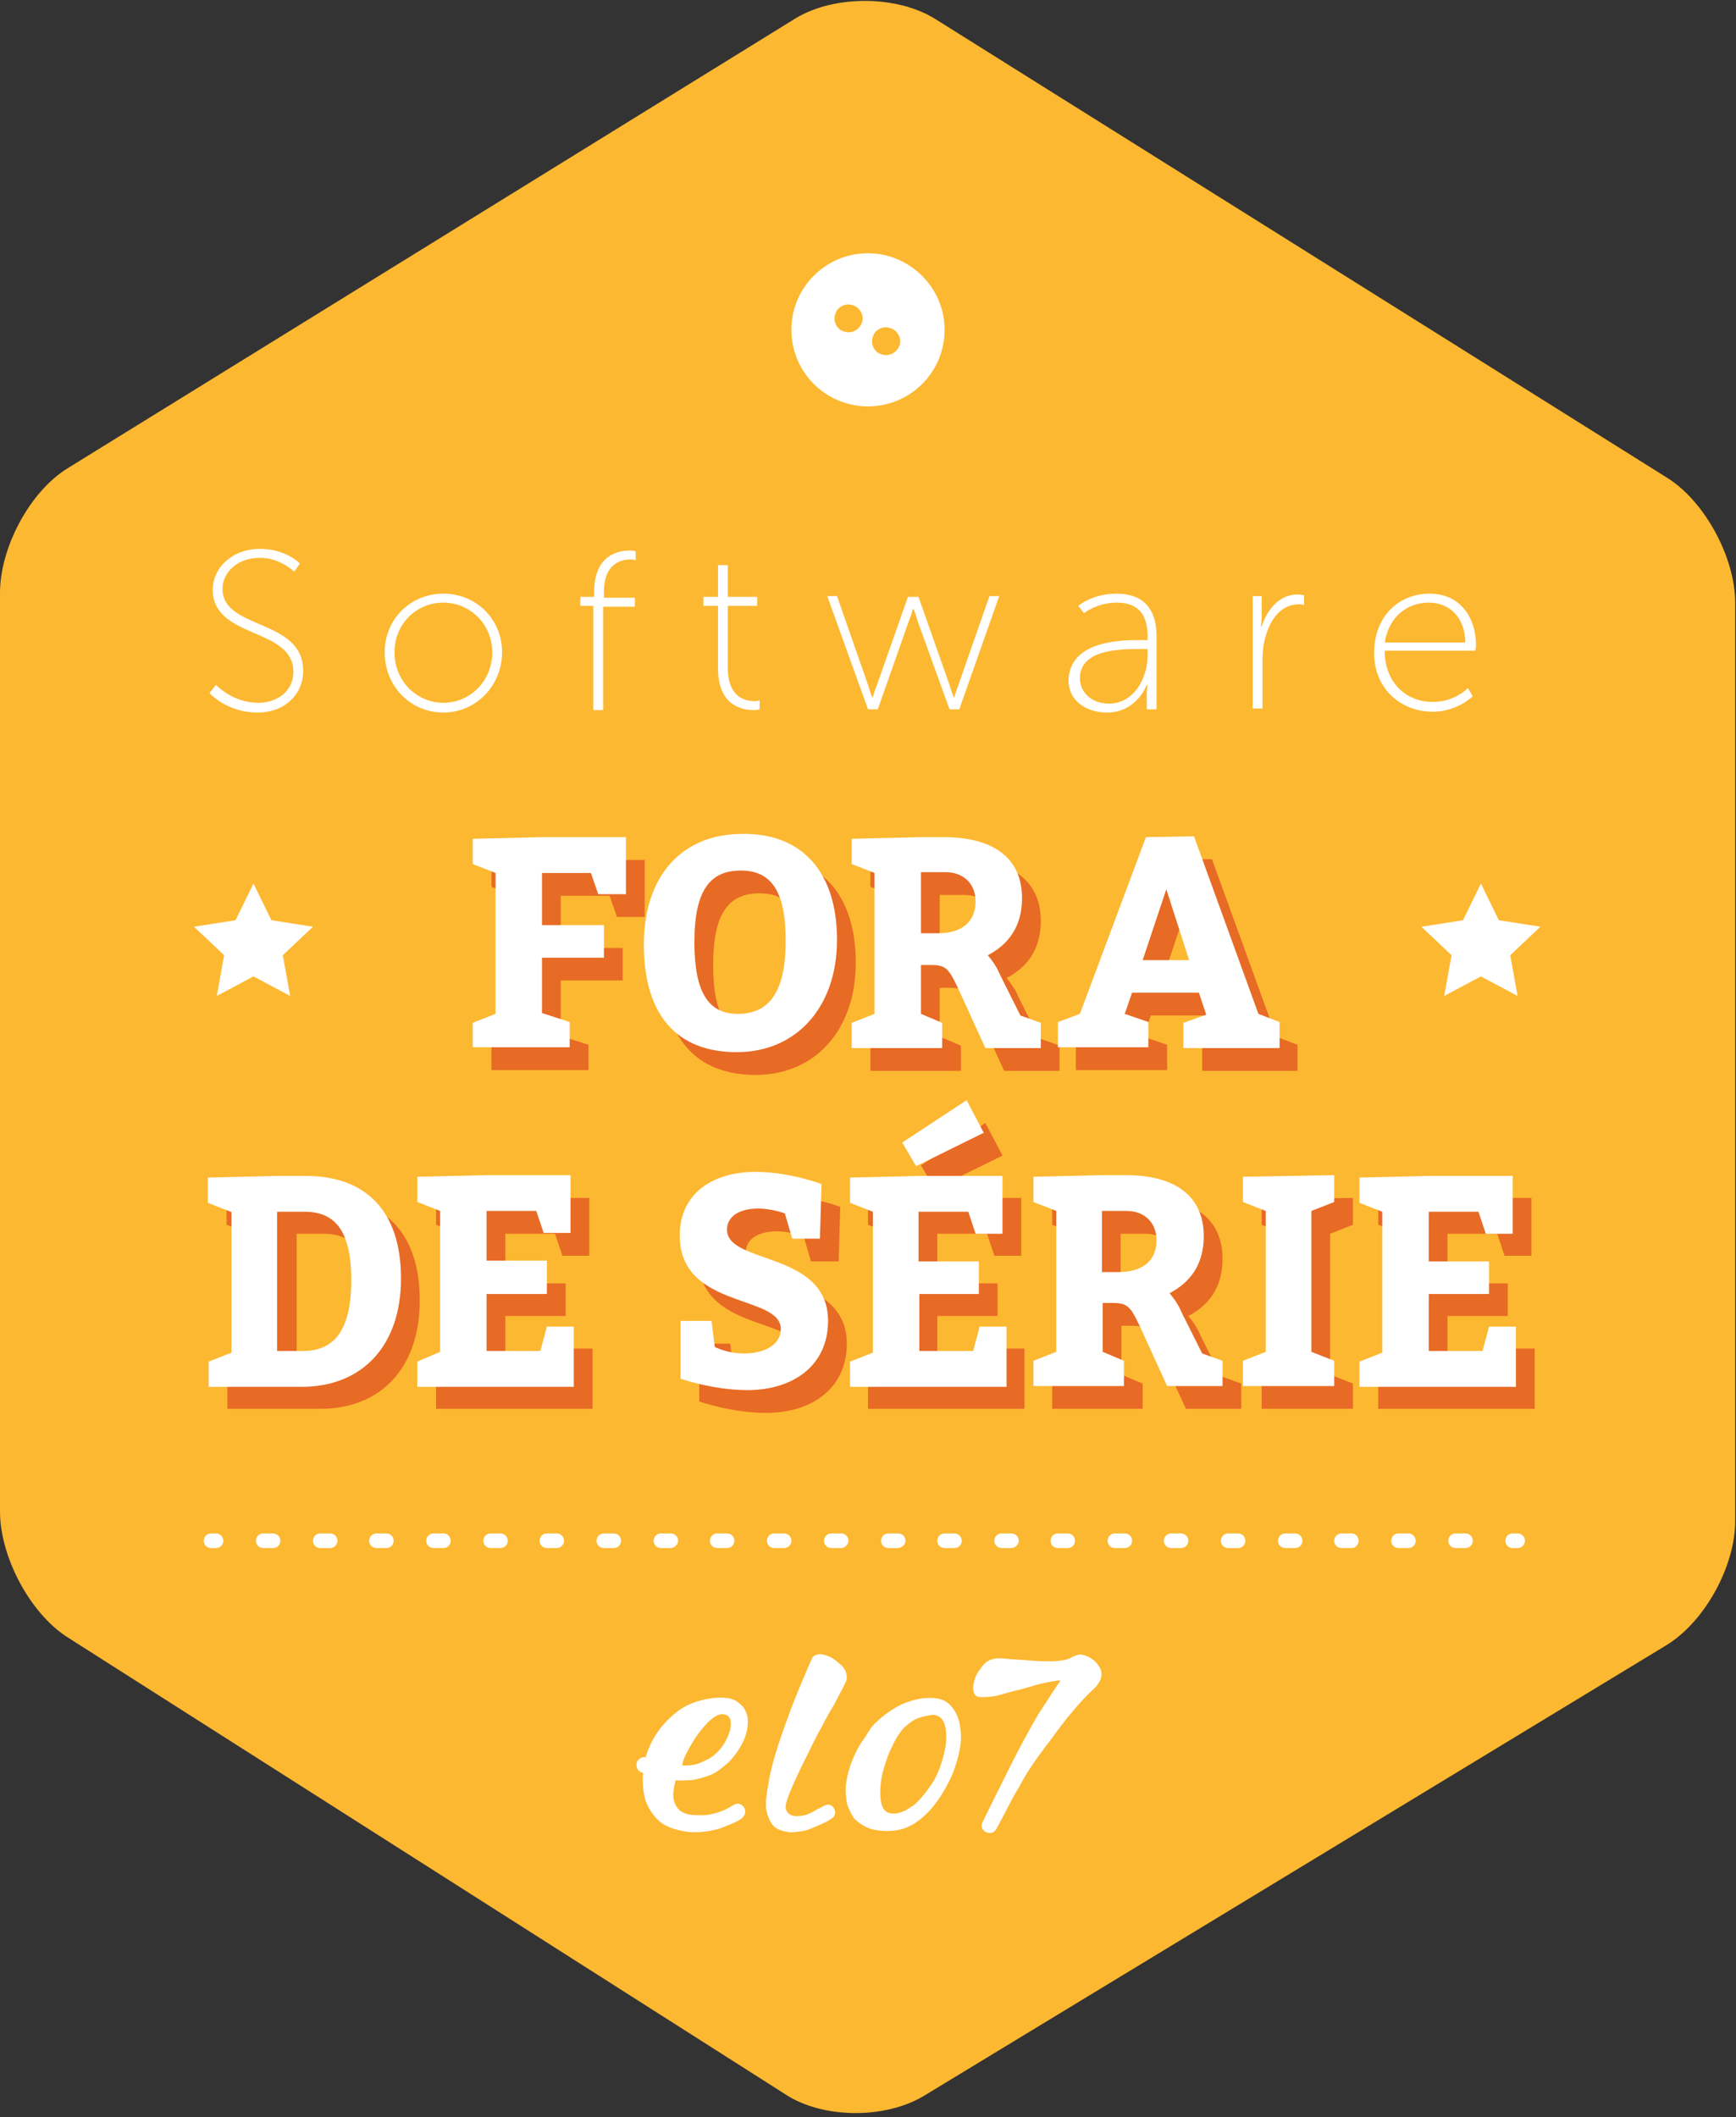 <?xml version="1.0" encoding="UTF-8" standalone="no"?>
<svg width="196px" height="239px" viewBox="0 0 196 239" version="1.1" xmlns="http://www.w3.org/2000/svg" xmlns:xlink="http://www.w3.org/1999/xlink">
    <rect x="0" y="0" width="196" height="239" fill="#333333" stroke="none"/>
    <!-- Generator: Sketch 3.8.3 (29802) - http://www.bohemiancoding.com/sketch -->
    <g id="Page-1" stroke="none" stroke-width="1" fill="none" fill-rule="evenodd">
        <g id="Artboard">
            <g id="selo-software-fora-de-serie">
                <path d="M105.546,2.114 C101.221,-0.552 94.227,-0.552 89.902,2.022 L7.638,52.856 C3.313,55.522 0,61.864 0,66.92 L0,170.609 C0,175.665 3.313,182.008 7.546,184.765 L88.706,236.426 C92.939,239.184 99.932,239.184 104.257,236.61 L188.178,185.685 C192.503,183.019 195.908,176.768 195.908,171.712 L195.908,68.023 C195.908,62.967 192.503,56.625 188.27,53.959 L105.546,2.114 L105.546,2.114 Z" id="Shape" fill="#FDB831"></path>
                <g id="Group" transform="translate(24.845, 96.519)" fill="#E76A25">
                    <g transform="translate(30.366, 0)" id="Shape">
                        <polygon points="0.276 21.418 2.853 20.407 2.853 4.596 0.276 3.585 0.276 0.735 8.098 0.552 17.576 0.552 17.576 6.986 14.447 6.986 13.619 4.596 8.098 4.596 8.098 10.479 15.091 10.479 15.091 14.156 8.098 14.156 8.098 20.407 11.226 21.418 11.226 24.268 0.276 24.268"></polygon>
                        <path d="M41.408,12.134 C41.408,19.763 36.808,24.819 30.09,24.819 C23.373,24.819 19.6,20.591 19.6,12.685 C19.6,4.872 23.925,0.184 30.734,0.184 C37.544,0.092 41.408,4.596 41.408,12.134 L41.408,12.134 Z M25.305,12.41 C25.305,18.017 26.869,20.499 30.182,20.499 C33.587,20.499 35.611,18.293 35.611,12.226 C35.611,6.618 33.955,4.32 30.55,4.32 C27.146,4.32 25.305,6.435 25.305,12.41 L25.305,12.41 Z"></path>
                        <path d="M43.065,21.418 L45.641,20.407 L45.641,4.596 L43.065,3.585 L43.065,0.735 L50.886,0.552 L53.463,0.552 C58.984,0.552 62.297,2.85 62.297,7.446 C62.297,10.663 60.732,12.685 58.432,13.88 C58.8,14.34 59.352,14.983 59.812,16.087 L62.113,20.683 L64.413,21.51 L64.413,24.36 L58.156,24.36 L55.303,18.109 C54.107,15.535 53.831,14.983 52.083,14.983 L50.886,14.983 L50.886,20.499 L53.279,21.51 L53.279,24.36 L43.065,24.36 L43.065,21.418 L43.065,21.418 Z M52.819,11.398 C55.487,11.398 57.052,10.112 57.052,7.813 C57.052,5.883 55.763,4.504 53.647,4.504 L50.886,4.504 L50.886,11.398 L52.819,11.398 L52.819,11.398 Z"></path>
                        <path d="M91.283,24.36 L80.516,24.36 L80.516,21.51 L83.093,20.591 L82.265,18.109 L74.719,18.109 L73.891,20.499 L76.56,21.418 L76.56,24.268 L66.254,24.268 L66.254,21.418 L68.738,20.499 L76.192,0.552 L81.621,0.46 L88.89,20.499 L91.283,21.418 L91.283,24.36 L91.283,24.36 Z M78.584,6.435 L75.915,14.432 L81.161,14.432 L78.584,6.435 L78.584,6.435 Z"></path>
                    </g>
                    <g transform="translate(0, 29.415)" id="Shape">
                        <path d="M3.313,13.329 L0.736,12.318 L0.736,9.468 L8.558,9.284 L11.778,9.284 C18.588,9.284 22.545,13.237 22.545,20.867 C22.545,28.496 18.128,33.092 11.318,33.092 L0.828,33.092 L0.828,30.243 L3.405,29.232 L3.405,13.329 L3.313,13.329 Z M11.41,29.048 C14.723,29.048 16.931,27.117 16.931,21.05 C16.931,15.351 14.999,13.329 11.686,13.329 L8.65,13.329 L8.65,29.048 L11.41,29.048 L11.41,29.048 Z"></path>
                        <polygon points="39.016 22.613 32.207 22.613 32.207 29.048 38.28 29.048 39.016 26.29 42.053 26.29 42.053 33.092 24.385 33.092 24.385 30.243 26.962 29.232 26.962 13.329 24.385 12.318 24.385 9.468 32.207 9.284 41.685 9.284 41.685 15.811 38.648 15.811 37.82 13.329 32.207 13.329 32.207 18.936 39.016 18.936"></polygon>
                        <path d="M57.972,28.68 C57.972,28.68 59.352,29.415 61.285,29.415 C63.493,29.415 65.425,28.496 65.425,26.658 C65.425,22.705 54.015,24.452 54.015,16.087 C54.015,11.398 57.696,8.917 62.573,8.917 C66.438,8.917 70.026,10.295 70.026,10.295 L69.842,16.454 L66.714,16.454 L65.885,13.605 C65.885,13.605 64.321,13.053 62.941,13.053 C60.548,13.053 59.352,14.064 59.352,15.443 C59.352,19.396 70.762,17.833 70.762,25.738 C70.762,30.794 66.806,33.552 61.653,33.552 C57.788,33.552 54.107,32.265 54.107,32.265 L54.107,25.738 L57.604,25.738 L57.972,28.68 L57.972,28.68 Z"></path>
                        <path d="M87.878,22.613 L80.977,22.613 L80.977,29.048 L87.05,29.048 L87.786,26.29 L90.823,26.29 L90.823,33.092 L73.155,33.092 L73.155,30.243 L75.731,29.232 L75.731,13.329 L73.155,12.318 L73.155,9.468 L80.977,9.284 L90.454,9.284 L90.454,15.811 L87.418,15.811 L86.59,13.329 L80.977,13.329 L80.977,18.936 L87.786,18.936 L87.786,22.613 L87.878,22.613 Z M79.136,5.607 L86.406,0.827 L88.338,4.504 L80.7,8.273 L79.136,5.607 L79.136,5.607 Z"></path>
                        <path d="M93.951,30.243 L96.528,29.232 L96.528,13.329 L93.951,12.318 L93.951,9.468 L101.773,9.284 L104.349,9.284 C109.87,9.284 113.183,11.582 113.183,16.178 C113.183,19.396 111.619,21.418 109.318,22.613 C109.686,23.073 110.238,23.716 110.699,24.819 L112.999,29.415 L115.3,30.243 L115.3,33.092 L109.042,33.092 L106.19,26.842 C104.993,24.268 104.717,23.716 102.969,23.716 L101.773,23.716 L101.773,29.232 L104.165,30.243 L104.165,33.092 L93.951,33.092 L93.951,30.243 L93.951,30.243 Z M103.613,20.223 C106.282,20.223 107.846,18.936 107.846,16.638 C107.846,14.708 106.558,13.329 104.441,13.329 L101.681,13.329 L101.681,20.223 L103.613,20.223 L103.613,20.223 Z"></path>
                        <polygon points="117.6 30.243 120.177 29.232 120.177 13.329 117.6 12.318 117.6 9.468 127.906 9.284 127.906 12.318 125.33 13.329 125.33 29.232 127.906 30.243 127.906 33.092 117.6 33.092"></polygon>
                        <polygon points="145.39 22.613 138.58 22.613 138.58 29.048 144.654 29.048 145.39 26.29 148.426 26.29 148.426 33.092 130.759 33.092 130.759 30.243 133.335 29.232 133.335 13.329 130.759 12.318 130.759 9.468 138.58 9.284 148.058 9.284 148.058 15.811 145.022 15.811 144.193 13.329 138.58 13.329 138.58 18.936 145.39 18.936 145.39 22.613"></polygon>
                    </g>
                </g>
                <g id="Group" transform="translate(23.005, 93.762)" fill="#FFFFFF">
                    <g transform="translate(30.366, 0)" id="Shape">
                        <polygon points="-7.10542736e-15 21.694 2.577 20.683 2.577 4.78 -7.10542736e-15 3.769 -7.10542736e-15 0.919 7.822 0.735 17.3 0.735 17.3 7.17 14.171 7.17 13.343 4.78 7.822 4.78 7.822 10.663 14.815 10.663 14.815 14.34 7.822 14.34 7.822 20.591 10.95 21.602 10.95 24.452 -7.10542736e-15 24.452"></polygon>
                        <path d="M41.132,12.318 C41.132,19.947 36.531,25.003 29.814,25.003 C23.005,25.003 19.324,20.775 19.324,12.869 C19.324,5.056 23.649,0.368 30.458,0.368 C37.268,0.276 41.132,4.78 41.132,12.318 L41.132,12.318 Z M25.029,12.593 C25.029,18.201 26.593,20.683 29.906,20.683 C33.311,20.683 35.335,18.477 35.335,12.41 C35.335,6.802 33.679,4.504 30.274,4.504 C26.869,4.504 25.029,6.618 25.029,12.593 L25.029,12.593 Z"></path>
                        <path d="M42.789,21.694 L45.365,20.683 L45.365,4.78 L42.789,3.769 L42.789,0.919 L50.61,0.735 L53.187,0.735 C58.708,0.735 62.021,3.033 62.021,7.63 C62.021,10.847 60.456,12.869 58.156,14.064 C58.524,14.524 59.076,15.167 59.536,16.27 L61.837,20.867 L64.137,21.694 L64.137,24.543 L57.88,24.543 L55.027,18.293 C53.831,15.719 53.555,15.167 51.807,15.167 L50.61,15.167 L50.61,20.683 L53.003,21.694 L53.003,24.543 L42.789,24.543 L42.789,21.694 L42.789,21.694 Z M52.543,11.582 C55.211,11.582 56.776,10.295 56.776,7.997 C56.776,6.067 55.487,4.688 53.371,4.688 L50.61,4.688 L50.61,11.582 L52.543,11.582 L52.543,11.582 Z"></path>
                        <path d="M91.007,24.543 L80.24,24.543 L80.24,21.694 L82.817,20.775 L81.989,18.293 L74.443,18.293 L73.615,20.683 L76.284,21.602 L76.284,24.452 L66.069,24.452 L66.069,21.602 L68.554,20.683 L76.008,0.735 L81.437,0.643 L88.706,20.683 L91.099,21.602 L91.099,24.543 L91.007,24.543 Z M78.308,6.618 L75.639,14.616 L80.885,14.616 L78.308,6.618 L78.308,6.618 Z"></path>
                    </g>
                    <g transform="translate(0, 30.335)" id="Shape">
                        <path d="M3.037,12.685 L0.46,11.674 L0.46,8.825 L8.282,8.641 L11.502,8.641 C18.312,8.641 22.269,12.593 22.269,20.223 C22.269,27.853 17.852,32.449 11.042,32.449 L0.552,32.449 L0.552,29.599 L3.129,28.588 L3.129,12.685 L3.037,12.685 Z M11.134,28.404 C14.447,28.404 16.655,26.474 16.655,20.407 C16.655,14.708 14.723,12.685 11.41,12.685 L8.282,12.685 L8.282,28.404 L11.134,28.404 L11.134,28.404 Z"></path>
                        <polygon points="38.74 21.97 31.931 21.97 31.931 28.404 38.004 28.404 38.74 25.647 41.777 25.647 41.777 32.449 24.109 32.449 24.109 29.599 26.685 28.496 26.685 12.593 24.109 11.582 24.109 8.733 31.931 8.549 41.408 8.549 41.408 15.075 38.372 15.075 37.544 12.593 31.931 12.593 31.931 18.201 38.74 18.201"></polygon>
                        <path d="M57.696,27.945 C57.696,27.945 59.076,28.68 61.008,28.68 C63.217,28.68 65.149,27.761 65.149,25.922 C65.149,21.97 53.739,23.716 53.739,15.351 C53.739,10.663 57.42,8.181 62.297,8.181 C66.162,8.181 69.75,9.56 69.75,9.56 L69.566,15.719 L66.438,15.719 L65.609,12.869 C65.609,12.869 64.045,12.318 62.665,12.318 C60.272,12.318 59.076,13.329 59.076,14.708 C59.076,18.66 70.486,17.098 70.486,25.003 C70.486,30.059 66.53,32.817 61.377,32.817 C57.512,32.817 53.831,31.53 53.831,31.53 L53.831,25.003 L57.328,25.003 L57.696,27.945 L57.696,27.945 Z"></path>
                        <path d="M87.602,21.97 L80.792,21.97 L80.792,28.404 L86.866,28.404 L87.602,25.647 L90.638,25.647 L90.638,32.449 L72.971,32.449 L72.971,29.599 L75.547,28.588 L75.547,12.685 L72.971,11.674 L72.971,8.825 L80.792,8.641 L90.178,8.641 L90.178,15.167 L87.142,15.167 L86.314,12.685 L80.7,12.685 L80.7,18.293 L87.51,18.293 L87.51,21.97 L87.602,21.97 Z M78.86,4.872 L86.13,0.092 L88.062,3.769 L80.424,7.538 L78.86,4.872 L78.86,4.872 Z"></path>
                        <path d="M93.675,29.507 L96.252,28.496 L96.252,12.593 L93.675,11.582 L93.675,8.733 L101.497,8.549 L104.073,8.549 C109.594,8.549 112.907,10.847 112.907,15.443 C112.907,18.66 111.343,20.683 109.042,21.878 C109.41,22.337 109.962,22.981 110.423,24.084 L112.723,28.68 L115.023,29.507 L115.023,32.357 L108.766,32.357 L105.914,26.106 C104.717,23.532 104.441,22.981 102.693,22.981 L101.497,22.981 L101.497,28.496 L103.889,29.507 L103.889,32.357 L93.675,32.357 L93.675,29.507 L93.675,29.507 Z M103.337,19.488 C106.006,19.488 107.57,18.201 107.57,15.903 C107.57,13.972 106.282,12.593 104.165,12.593 L101.405,12.593 L101.405,19.488 L103.337,19.488 L103.337,19.488 Z"></path>
                        <polygon points="117.324 29.507 119.9 28.496 119.9 12.593 117.324 11.582 117.324 8.733 127.63 8.549 127.63 11.582 125.054 12.593 125.054 28.496 127.63 29.507 127.63 32.357 117.324 32.357"></polygon>
                        <polygon points="145.114 21.97 138.304 21.97 138.304 28.404 144.377 28.404 145.114 25.647 148.15 25.647 148.15 32.449 130.483 32.449 130.483 29.599 133.059 28.588 133.059 12.685 130.483 11.674 130.483 8.825 138.304 8.641 147.782 8.641 147.782 15.167 144.746 15.167 143.917 12.685 138.304 12.685 138.304 18.293 145.114 18.293 145.114 21.97"></polygon>
                    </g>
                </g>
                <g id="Group" transform="translate(71.775, 186.604)" fill="#FFFFFF">
                    <path d="M11.134,17.098 C10.95,17.19 10.858,17.282 9.938,17.741 C9.478,17.925 8.466,18.293 7.638,18.293 C6.993,18.293 5.705,18.385 4.969,17.741 C4.233,17.098 4.233,16.178 4.233,15.811 C4.325,15.259 4.325,14.983 4.509,14.34 C4.969,14.432 5.613,14.34 6.257,14.34 C6.901,14.248 7.638,14.064 8.558,13.697 C9.202,13.421 9.846,12.869 10.49,12.318 C11.042,11.766 11.502,11.123 11.87,10.479 C12.238,9.836 12.515,9.1 12.607,8.457 C12.699,7.813 12.699,7.17 12.423,6.618 C12.238,6.067 11.778,5.699 11.226,5.332 C10.674,5.056 9.846,4.964 8.834,5.056 C7.269,5.24 5.889,5.699 4.785,6.527 C3.681,7.354 2.761,8.365 2.116,9.468 C1.656,10.203 1.38,10.939 1.104,11.766 L1.104,11.766 C0.828,11.674 0.184,11.858 0.092,12.502 C-2.01075268e-13,13.145 0.552,13.513 0.828,13.513 C0.736,14.616 0.828,15.627 1.104,16.638 C1.472,17.649 2.208,18.752 3.129,19.304 C3.957,19.855 5.613,20.223 6.625,20.223 C7.638,20.223 8.742,20.039 9.57,19.763 C10.398,19.488 11.87,18.844 12.054,18.568 C12.883,17.741 11.87,16.638 11.134,17.098 L11.134,17.098 Z M6.073,10.663 C6.441,10.02 6.809,9.376 7.269,8.825 C7.73,8.273 8.098,7.813 8.558,7.446 C9.018,7.078 9.386,6.894 9.754,6.894 C10.214,6.894 10.49,7.078 10.674,7.446 C10.766,7.905 10.766,8.365 10.582,8.917 C10.398,9.468 10.122,10.112 9.662,10.663 C9.202,11.307 8.466,11.858 8.006,12.042 C7.454,12.318 7.085,12.502 6.625,12.593 C6.165,12.685 5.613,12.685 5.245,12.685 C5.337,11.95 5.705,11.307 6.073,10.663 L6.073,10.663 Z" id="Shape"></path>
                    <path d="M25.397,10.203 C24.937,10.939 24.569,11.766 24.293,12.502 C24.017,13.329 23.833,14.064 23.741,14.8 C23.649,15.535 23.741,16.27 23.833,16.914 C24.017,17.557 24.293,18.109 24.661,18.66 C25.121,19.12 25.673,19.488 26.317,19.763 C27.054,20.039 28.802,20.315 30.366,19.763 C31.931,19.212 33.219,17.833 33.955,16.822 C34.691,15.811 35.243,14.8 35.703,13.788 C36.163,12.685 36.439,11.674 36.623,10.663 C36.808,9.652 36.715,8.641 36.531,7.813 C36.347,6.986 35.979,6.343 35.427,5.791 C34.875,5.24 34.139,5.056 33.219,5.056 C31.931,5.056 30.734,5.423 29.63,5.975 C28.526,6.618 27.514,7.354 26.685,8.273 C26.041,9.192 25.949,9.468 25.397,10.203 L25.397,10.203 Z M27.606,15.719 C27.606,14.983 27.698,14.064 27.974,13.145 C28.25,12.226 28.526,11.307 28.986,10.479 C29.17,10.02 29.446,9.56 29.814,9.008 C30.182,8.457 30.734,7.997 31.286,7.63 C31.838,7.262 32.759,7.078 33.311,6.986 C33.955,6.894 34.415,7.17 34.691,7.63 C34.967,8.089 35.059,8.733 35.059,9.56 C35.059,10.295 34.875,11.215 34.599,12.134 C34.323,13.053 33.955,13.972 33.403,14.8 C33.403,14.8 32.851,15.627 32.207,16.362 C31.654,17.006 31.378,17.19 30.918,17.465 C30.458,17.833 29.63,18.109 29.17,18.109 C28.71,18.109 28.25,18.017 27.974,17.557 C27.698,17.098 27.606,16.454 27.606,15.719 L27.606,15.719 Z" id="Shape"></path>
                    <path d="M23.649,1.93 C23.465,1.655 23.281,1.379 23.005,1.195 C22.729,0.919 22.453,0.735 22.177,0.552 C21.9,0.368 21.532,0.276 21.256,0.184 C20.98,0.092 20.704,0.092 20.428,0.184 C20.152,0.276 19.968,0.368 19.876,0.643 C19.784,0.827 19.6,1.287 19.324,1.93 C19.048,2.574 18.68,3.401 18.312,4.32 C17.944,5.24 17.484,6.343 17.115,7.446 C16.655,8.641 16.195,10.02 15.827,11.215 C15.459,12.41 15.183,13.513 14.999,14.616 C14.815,15.719 14.631,16.73 14.723,17.557 C14.815,18.201 15.091,18.936 15.459,19.396 C16.011,20.039 16.839,20.131 17.392,20.223 C17.852,20.223 18.864,20.131 19.416,19.947 C19.876,19.763 20.796,19.396 21.348,19.12 C21.808,18.936 22.085,18.66 22.269,18.568 C22.913,17.925 22.177,16.638 21.164,17.282 C20.98,17.373 20.704,17.557 20.428,17.649 C19.876,18.017 19.14,18.385 18.404,18.385 C17.576,18.477 17.023,18.109 16.931,17.465 C16.839,16.822 17.76,14.892 18.128,14.064 C18.496,13.237 18.956,12.318 19.416,11.398 C19.876,10.479 20.428,9.284 20.98,8.365 C21.44,7.446 21.9,6.618 22.361,5.883 C22.729,5.148 23.097,4.504 23.373,3.953 C23.649,3.401 23.833,3.033 23.833,2.85 C23.833,2.39 23.741,2.206 23.649,1.93 L23.649,1.93 Z" id="Shape"></path>
                    <path d="M45.457,6.894 C46.193,5.791 47.206,4.137 47.942,3.125 C48.126,2.942 45.733,3.401 44.905,3.677 C44.077,3.953 43.249,4.137 42.513,4.32 C41.777,4.504 41.04,4.78 40.396,4.872 C39.752,4.964 39.292,4.964 38.924,4.964 C38.648,4.964 38.464,4.872 38.28,4.688 C38.188,4.504 38.096,4.228 38.096,3.953 C38.096,3.677 38.188,3.217 38.28,2.942 C38.372,2.574 38.556,2.298 38.74,2.022 C38.924,1.747 39.108,1.471 39.384,1.195 C39.66,0.919 39.844,0.827 40.12,0.735 C40.58,0.552 41.132,0.552 41.961,0.643 C42.697,0.735 43.525,0.735 44.445,0.827 C45.273,0.919 46.193,0.919 47.022,0.919 C47.85,0.919 48.862,0.735 49.23,0.46 C49.69,0.276 49.966,0.092 50.426,0.184 C50.886,0.276 51.254,0.46 51.623,0.735 C51.991,1.011 52.267,1.379 52.451,1.747 C52.635,2.206 52.635,2.574 52.451,3.033 C52.359,3.217 52.175,3.585 51.807,3.953 C50.058,5.515 48.126,7.997 47.022,9.56 C44.445,12.869 43.801,14.156 43.249,15.167 C42.421,16.454 40.856,19.763 40.58,20.039 C40.212,20.407 39.844,20.315 39.568,20.223 C39.292,20.131 38.924,19.672 39.108,19.212 C39.2,18.936 42.053,13.237 42.605,12.134 C43.157,11.031 44.629,8.273 45.457,6.894 L45.457,6.894 Z" id="Shape"></path>
                </g>
                <g id="Group" transform="translate(23.005, 61.588)" fill="#FFFFFF">
                    <path d="M1.38,15.719 C1.38,15.719 3.221,17.741 6.165,17.741 C8.374,17.741 10.122,16.362 10.122,14.248 C10.122,9.192 1.012,10.571 1.012,4.964 C1.012,2.574 3.129,0.368 6.349,0.368 C9.294,0.368 10.858,2.022 10.858,2.022 L10.214,2.942 C10.214,2.942 8.65,1.379 6.349,1.379 C3.681,1.379 2.116,3.125 2.116,4.872 C2.116,9.56 11.226,8.181 11.226,14.156 C11.226,16.73 9.202,18.844 6.073,18.844 C2.577,18.844 0.644,16.638 0.644,16.638 L1.38,15.719 L1.38,15.719 Z" id="Shape"></path>
                    <path d="M27.054,5.423 C30.734,5.423 33.679,8.273 33.679,12.042 C33.679,15.811 30.734,18.844 27.054,18.844 C23.373,18.844 20.428,15.903 20.428,12.042 C20.428,8.273 23.373,5.423 27.054,5.423 L27.054,5.423 Z M27.054,17.741 C30.09,17.741 32.575,15.259 32.575,12.042 C32.575,8.917 30.09,6.435 27.054,6.435 C24.017,6.435 21.532,8.825 21.532,12.042 C21.532,15.259 24.017,17.741 27.054,17.741 L27.054,17.741 Z" id="Shape"></path>
                    <path d="M44.077,6.802 L42.513,6.802 L42.513,5.791 L44.077,5.791 L44.077,5.24 C44.077,1.011 46.838,0.552 48.126,0.552 C48.494,0.552 48.77,0.643 48.77,0.643 L48.77,1.655 C48.77,1.655 48.586,1.563 48.218,1.563 C47.206,1.563 45.181,1.93 45.181,5.24 L45.181,5.883 L48.678,5.883 L48.678,6.894 L45.089,6.894 L45.089,18.568 L43.985,18.568 L43.985,6.802 L44.077,6.802 Z" id="Shape"></path>
                    <path d="M58.064,6.802 L56.408,6.802 L56.408,5.791 L58.064,5.791 L58.064,2.206 L59.168,2.206 L59.168,5.791 L62.481,5.791 L62.481,6.802 L59.168,6.802 L59.168,13.788 C59.168,17.19 61.192,17.557 62.205,17.557 C62.573,17.557 62.757,17.465 62.757,17.465 L62.757,18.477 C62.757,18.477 62.481,18.568 62.113,18.568 C60.824,18.568 58.064,18.109 58.064,13.88 L58.064,6.802 L58.064,6.802 Z" id="Shape"></path>
                    <path d="M70.394,5.699 L71.499,5.699 L74.995,15.719 C75.179,16.362 75.455,17.098 75.455,17.098 L75.547,17.098 C75.547,17.098 75.731,16.362 76.008,15.719 L79.504,5.791 L80.7,5.791 L84.197,15.719 C84.381,16.362 84.657,17.098 84.657,17.098 L84.749,17.098 C84.749,17.098 84.933,16.362 85.209,15.719 L88.706,5.699 L89.81,5.699 L85.301,18.477 L84.197,18.477 L80.608,8.549 C80.424,7.905 80.148,7.17 80.148,7.17 L80.056,7.17 C80.056,7.17 79.872,7.905 79.596,8.549 L76.1,18.477 L74.995,18.477 L70.394,5.699 L70.394,5.699 Z" id="Shape"></path>
                    <path d="M105.73,10.663 L106.558,10.663 L106.558,10.203 C106.558,7.354 105.085,6.435 103.061,6.435 C100.853,6.435 99.38,7.63 99.38,7.63 L98.736,6.802 C98.736,6.802 100.3,5.423 103.061,5.423 C106.006,5.423 107.57,7.078 107.57,10.203 L107.57,18.477 L106.466,18.477 L106.466,16.822 C106.466,16.178 106.558,15.719 106.558,15.719 L106.466,15.719 C106.466,15.719 105.362,18.844 101.957,18.844 C99.932,18.844 97.632,17.741 97.632,15.167 C97.816,10.755 103.429,10.663 105.73,10.663 L105.73,10.663 Z M102.233,17.833 C104.993,17.833 106.558,14.983 106.558,12.41 L106.558,11.674 L105.73,11.674 C103.521,11.674 98.92,11.674 98.92,14.983 C98.92,16.362 100.024,17.833 102.233,17.833 L102.233,17.833 Z" id="Shape"></path>
                    <path d="M118.336,5.699 L119.44,5.699 L119.44,8.089 C119.44,8.641 119.348,9.1 119.348,9.1 L119.44,9.1 C120.085,7.17 121.465,5.515 123.489,5.515 C123.857,5.515 124.225,5.607 124.225,5.607 L124.225,6.71 C124.225,6.71 123.949,6.618 123.673,6.618 C121.649,6.618 120.453,8.273 119.9,10.203 C119.624,11.123 119.532,12.042 119.532,12.869 L119.532,18.385 L118.428,18.385 L118.428,5.699 L118.336,5.699 Z" id="Shape"></path>
                    <path d="M138.396,5.423 C141.893,5.423 143.641,8.181 143.641,11.215 C143.641,11.49 143.549,11.858 143.549,11.858 L133.335,11.858 C133.335,15.535 135.82,17.649 138.764,17.649 C141.249,17.649 142.721,16.087 142.721,16.087 L143.273,17.006 C143.273,17.006 141.525,18.752 138.764,18.752 C135.176,18.752 132.139,16.178 132.139,12.134 C132.139,7.813 135.084,5.423 138.396,5.423 L138.396,5.423 Z M142.445,10.939 C142.353,7.813 140.421,6.435 138.304,6.435 C135.912,6.435 133.795,7.997 133.335,10.939 L142.445,10.939 L142.445,10.939 Z" id="Shape"></path>
                </g>
                <polygon id="Shape" fill="#FFFFFF" points="28.618 99.737 30.642 103.873 35.335 104.608 31.931 107.826 32.759 112.422 28.618 110.216 24.477 112.422 25.305 107.826 21.9 104.608 26.593 103.873"></polygon>
                <polygon id="Shape" fill="#FFFFFF" points="167.198 99.737 169.223 103.873 173.915 104.608 170.511 107.826 171.339 112.422 167.198 110.216 163.057 112.422 163.885 107.826 160.481 104.608 165.174 103.873"></polygon>
                <g id="Group" transform="translate(23.005, 172.815)" fill="#FFFFFF">
                    <path d="M1.38,1.93 L0.828,1.93 C0.368,1.93 0,1.563 0,1.103 C0,0.643 0.368,0.276 0.828,0.276 L1.38,0.276 C1.84,0.276 2.208,0.643 2.208,1.103 C2.208,1.563 1.84,1.93 1.38,1.93 L1.38,1.93 Z" id="Shape"></path>
                    <path d="M142.445,1.93 L141.341,1.93 C140.881,1.93 140.513,1.563 140.513,1.103 C140.513,0.643 140.881,0.276 141.341,0.276 L142.445,0.276 C142.905,0.276 143.273,0.643 143.273,1.103 C143.273,1.563 142.905,1.93 142.445,1.93 L142.445,1.93 Z M136.004,1.93 L134.9,1.93 C134.439,1.93 134.071,1.563 134.071,1.103 C134.071,0.643 134.439,0.276 134.9,0.276 L136.004,0.276 C136.464,0.276 136.832,0.643 136.832,1.103 C136.832,1.563 136.464,1.93 136.004,1.93 L136.004,1.93 Z M129.562,1.93 L128.458,1.93 C127.998,1.93 127.63,1.563 127.63,1.103 C127.63,0.643 127.998,0.276 128.458,0.276 L129.562,0.276 C130.023,0.276 130.391,0.643 130.391,1.103 C130.391,1.563 130.023,1.93 129.562,1.93 L129.562,1.93 Z M123.213,1.93 L122.109,1.93 C121.649,1.93 121.281,1.563 121.281,1.103 C121.281,0.643 121.649,0.276 122.109,0.276 L123.213,0.276 C123.673,0.276 124.041,0.643 124.041,1.103 C124.041,1.563 123.673,1.93 123.213,1.93 L123.213,1.93 Z M116.772,1.93 L115.668,1.93 C115.208,1.93 114.839,1.563 114.839,1.103 C114.839,0.643 115.208,0.276 115.668,0.276 L116.772,0.276 C117.232,0.276 117.6,0.643 117.6,1.103 C117.6,1.563 117.232,1.93 116.772,1.93 L116.772,1.93 Z M110.331,1.93 L109.226,1.93 C108.766,1.93 108.398,1.563 108.398,1.103 C108.398,0.643 108.766,0.276 109.226,0.276 L110.331,0.276 C110.791,0.276 111.159,0.643 111.159,1.103 C111.159,1.563 110.791,1.93 110.331,1.93 L110.331,1.93 Z M103.981,1.93 L102.877,1.93 C102.417,1.93 102.049,1.563 102.049,1.103 C102.049,0.643 102.417,0.276 102.877,0.276 L103.981,0.276 C104.441,0.276 104.809,0.643 104.809,1.103 C104.809,1.563 104.441,1.93 103.981,1.93 L103.981,1.93 Z M97.54,1.93 L96.436,1.93 C95.976,1.93 95.608,1.563 95.608,1.103 C95.608,0.643 95.976,0.276 96.436,0.276 L97.54,0.276 C98,0.276 98.368,0.643 98.368,1.103 C98.368,1.563 98,1.93 97.54,1.93 L97.54,1.93 Z M91.191,1.93 L90.086,1.93 C89.626,1.93 89.258,1.563 89.258,1.103 C89.258,0.643 89.626,0.276 90.086,0.276 L91.191,0.276 C91.651,0.276 92.019,0.643 92.019,1.103 C92.019,1.563 91.559,1.93 91.191,1.93 L91.191,1.93 Z M84.749,1.93 L83.645,1.93 C83.185,1.93 82.817,1.563 82.817,1.103 C82.817,0.643 83.185,0.276 83.645,0.276 L84.749,0.276 C85.209,0.276 85.577,0.643 85.577,1.103 C85.577,1.563 85.209,1.93 84.749,1.93 L84.749,1.93 Z M78.308,1.93 L77.296,1.93 C76.836,1.93 76.468,1.563 76.468,1.103 C76.468,0.643 76.836,0.276 77.296,0.276 L78.4,0.276 C78.86,0.276 79.228,0.643 79.228,1.103 C79.228,1.563 78.768,1.93 78.308,1.93 L78.308,1.93 Z M71.959,1.93 L70.854,1.93 C70.394,1.93 70.026,1.563 70.026,1.103 C70.026,0.643 70.394,0.276 70.854,0.276 L71.959,0.276 C72.419,0.276 72.787,0.643 72.787,1.103 C72.787,1.563 72.327,1.93 71.959,1.93 L71.959,1.93 Z M65.517,1.93 L64.413,1.93 C63.953,1.93 63.585,1.563 63.585,1.103 C63.585,0.643 63.953,0.276 64.413,0.276 L65.517,0.276 C65.977,0.276 66.346,0.643 66.346,1.103 C66.346,1.563 65.977,1.93 65.517,1.93 L65.517,1.93 Z M59.076,1.93 L57.972,1.93 C57.512,1.93 57.144,1.563 57.144,1.103 C57.144,0.643 57.512,0.276 57.972,0.276 L59.076,0.276 C59.536,0.276 59.904,0.643 59.904,1.103 C59.904,1.563 59.536,1.93 59.076,1.93 L59.076,1.93 Z M52.727,1.93 L51.623,1.93 C51.162,1.93 50.794,1.563 50.794,1.103 C50.794,0.643 51.162,0.276 51.623,0.276 L52.727,0.276 C53.187,0.276 53.555,0.643 53.555,1.103 C53.555,1.563 53.095,1.93 52.727,1.93 L52.727,1.93 Z M46.285,1.93 L45.181,1.93 C44.721,1.93 44.353,1.563 44.353,1.103 C44.353,0.643 44.721,0.276 45.181,0.276 L46.285,0.276 C46.746,0.276 47.114,0.643 47.114,1.103 C47.114,1.563 46.746,1.93 46.285,1.93 L46.285,1.93 Z M39.844,1.93 L38.74,1.93 C38.28,1.93 37.912,1.563 37.912,1.103 C37.912,0.643 38.28,0.276 38.74,0.276 L39.844,0.276 C40.304,0.276 40.672,0.643 40.672,1.103 C40.672,1.563 40.304,1.93 39.844,1.93 L39.844,1.93 Z M33.495,1.93 L32.391,1.93 C31.931,1.93 31.562,1.563 31.562,1.103 C31.562,0.643 31.931,0.276 32.391,0.276 L33.495,0.276 C33.955,0.276 34.323,0.643 34.323,1.103 C34.323,1.563 33.955,1.93 33.495,1.93 L33.495,1.93 Z M27.054,1.93 L25.949,1.93 C25.489,1.93 25.121,1.563 25.121,1.103 C25.121,0.643 25.489,0.276 25.949,0.276 L27.054,0.276 C27.514,0.276 27.882,0.643 27.882,1.103 C27.882,1.563 27.514,1.93 27.054,1.93 L27.054,1.93 Z M20.612,1.93 L19.508,1.93 C19.048,1.93 18.68,1.563 18.68,1.103 C18.68,0.643 19.048,0.276 19.508,0.276 L20.612,0.276 C21.072,0.276 21.44,0.643 21.44,1.103 C21.44,1.563 21.072,1.93 20.612,1.93 L20.612,1.93 Z M14.263,1.93 L13.159,1.93 C12.699,1.93 12.331,1.563 12.331,1.103 C12.331,0.643 12.699,0.276 13.159,0.276 L14.263,0.276 C14.723,0.276 15.091,0.643 15.091,1.103 C15.091,1.563 14.723,1.93 14.263,1.93 L14.263,1.93 Z M7.822,1.93 L6.717,1.93 C6.257,1.93 5.889,1.563 5.889,1.103 C5.889,0.643 6.257,0.276 6.717,0.276 L7.822,0.276 C8.282,0.276 8.65,0.643 8.65,1.103 C8.65,1.563 8.282,1.93 7.822,1.93 L7.822,1.93 Z" id="Shape"></path>
                    <path d="M148.334,1.93 L147.782,1.93 C147.322,1.93 146.954,1.563 146.954,1.103 C146.954,0.643 147.322,0.276 147.782,0.276 L148.334,0.276 C148.794,0.276 149.162,0.643 149.162,1.103 C149.162,1.563 148.794,1.93 148.334,1.93 L148.334,1.93 Z" id="Shape"></path>
                </g>
                <path d="M98,28.588 C93.215,28.588 89.35,32.449 89.35,37.229 C89.35,42.009 93.215,45.87 98,45.87 C102.785,45.87 106.65,42.009 106.65,37.229 C106.65,32.449 102.693,28.588 98,28.588 L98,28.588 Z M97.08,36.861 C96.528,37.597 95.608,37.688 94.871,37.229 C94.135,36.677 94.043,35.758 94.503,35.023 C95.055,34.287 95.976,34.195 96.712,34.655 C97.448,35.207 97.632,36.126 97.08,36.861 L97.08,36.861 Z M101.313,39.435 C100.761,40.17 99.84,40.262 99.104,39.803 C98.368,39.251 98.276,38.332 98.736,37.597 C99.288,36.861 100.208,36.769 100.945,37.229 C101.681,37.78 101.865,38.7 101.313,39.435 L101.313,39.435 Z" id="Shape" fill="#FFFFFF"></path>
            </g>
        </g>
    </g>
</svg>